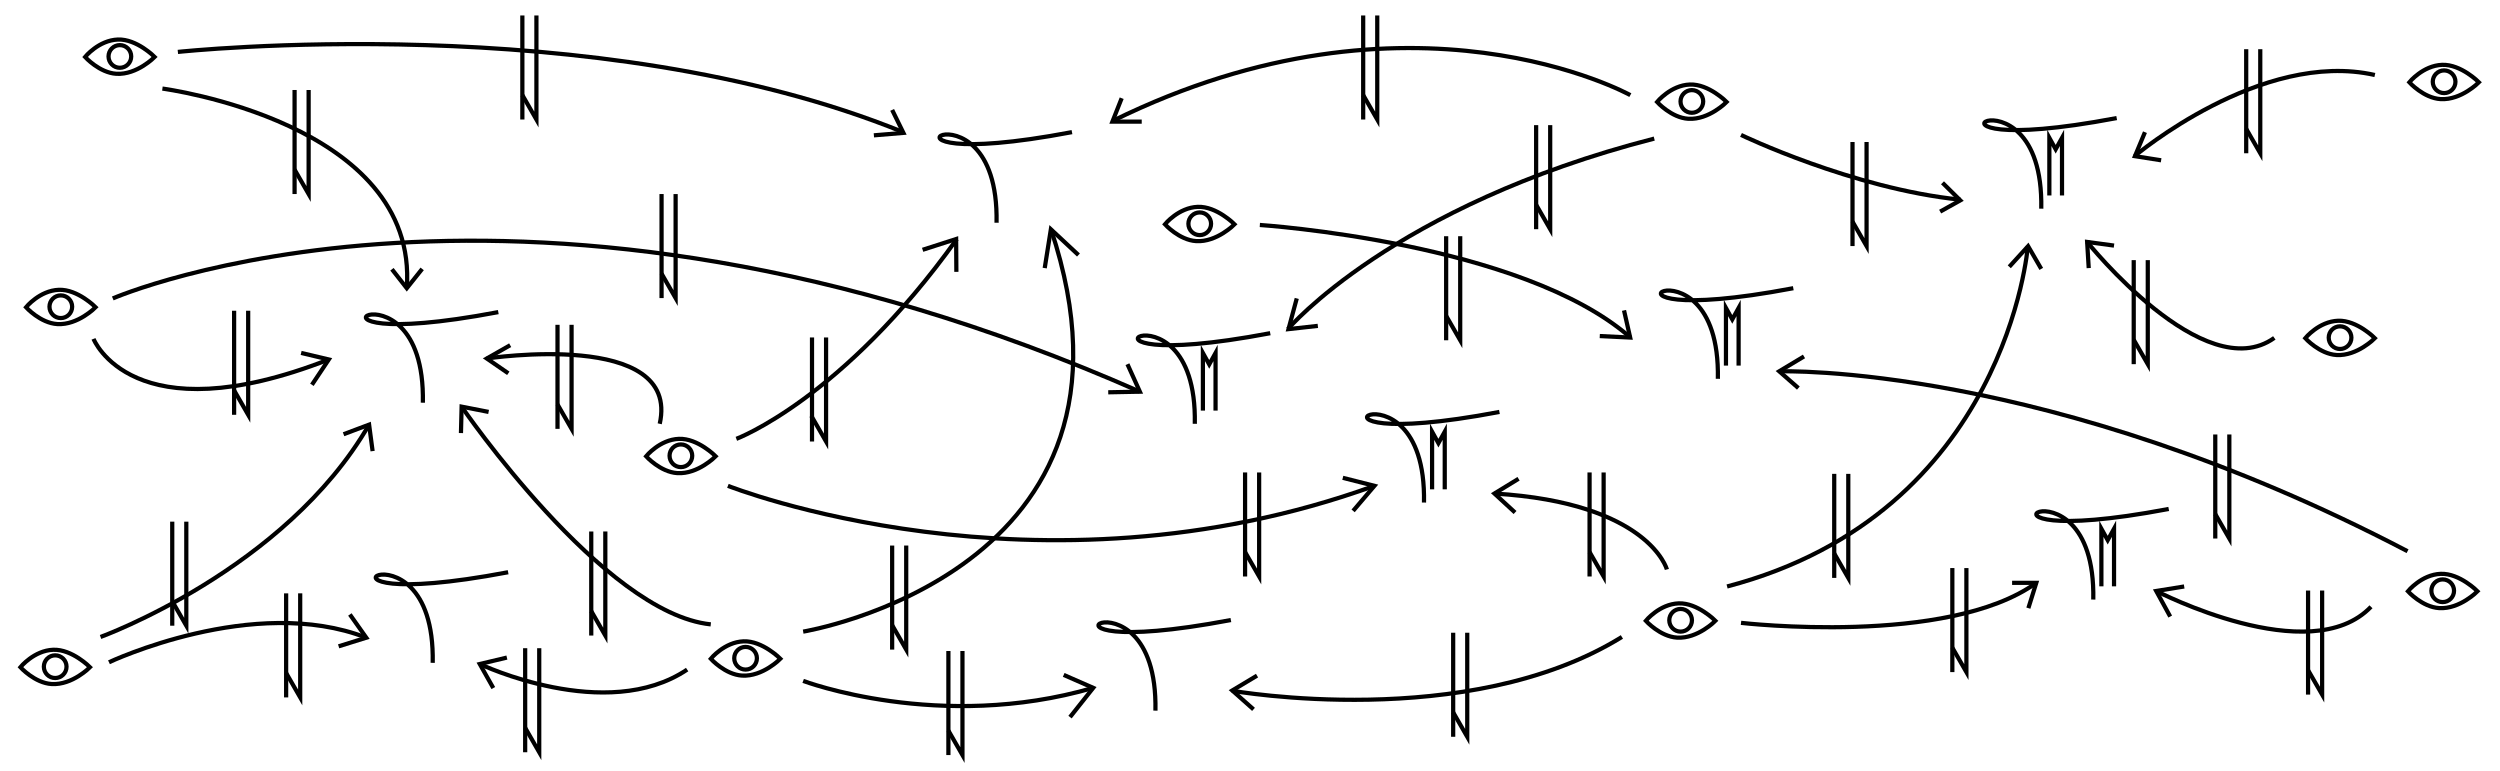<?xml version="1.0" encoding="utf-8"?>
<!-- Generator: Adobe Illustrator 16.0.0, SVG Export Plug-In . SVG Version: 6.00 Build 0)  -->
<!DOCTYPE svg PUBLIC "-//W3C//DTD SVG 1.1//EN" "http://www.w3.org/Graphics/SVG/1.1/DTD/svg11.dtd">
<svg version="1.1" id="Calque_1" xmlns="http://www.w3.org/2000/svg" xmlns:xlink="http://www.w3.org/1999/xlink" x="0px" y="0px"
	 width="1778px" height="548px" viewBox="-346.5 -174 1778 548" enable-background="new -346.5 -174 1778 548" xml:space="preserve"
	>
<path fill="none" stroke="#000000" stroke-width="3" stroke-miterlimit="10" d="M-220-137.072c0,0,297.5-31.928,515.781,57.041"/>
<polyline fill="none" stroke="#000000" stroke-width="3" stroke-miterlimit="10" points="275,-77.75 296,-79.5 288,-95.834 "/>
<path fill="none" stroke="#000000" stroke-width="3" stroke-miterlimit="10" d="M813-106.344c0,0-155.625-86.375-368.125,18.313"/>
<polyline fill="none" stroke="#000000" stroke-width="3" stroke-miterlimit="10" points="465.5,-87.5 444.656,-87.5 
	451.245,-104.167 "/>
<path fill="none" stroke="#000000" stroke-width="3" stroke-miterlimit="10" d="M415.892-80.031
	c-175.525,33.253-51.481-49.415-53.643,64.442"/>
<path fill="none" stroke="#000000" stroke-width="3" stroke-miterlimit="10" d="M-236.5-133.486c0,0-12.514,12.818-27.215,11.967
	C-275.83-122.222-286-133.486-286-133.486s9.65-11.887,23.359-12.395C-249.2-146.378-236.5-133.486-236.5-133.486z"/>
<circle fill="none" stroke="#000000" stroke-width="3" stroke-miterlimit="10" cx="-261.25" cy="-133.856" r="8.064"/>
<path fill="none" stroke="#000000" stroke-width="3" stroke-miterlimit="10" d="M881.5-101.486c0,0-12.514,12.818-27.215,11.967
	C842.17-90.222,832-101.486,832-101.486s9.65-11.887,23.359-12.395C868.8-114.378,881.5-101.486,881.5-101.486z"/>
<circle fill="none" stroke="#000000" stroke-width="3" stroke-miterlimit="10" cx="856.75" cy="-101.856" r="8.064"/>
<path fill="none" stroke="#000000" stroke-width="3" stroke-miterlimit="10" d="M177.191,138.105c0,0,75.403-28.105,156.809-142.105
	"/>
<line fill="none" stroke="#000000" stroke-width="3" stroke-miterlimit="10" x1="231" y1="66" x2="231" y2="140"/>
<polyline fill="none" stroke="#000000" stroke-width="3" stroke-miterlimit="10" points="230.5,121.75 241,140 241,66 "/>
<path fill="none" stroke="#000000" stroke-width="3" stroke-miterlimit="10" d="M162.5,150.514c0,0-12.514,12.818-27.215,11.967
	C123.17,161.778,113,150.514,113,150.514s9.65-11.887,23.359-12.395C149.8,137.622,162.5,150.514,162.5,150.514z"/>
<circle fill="none" stroke="#000000" stroke-width="3" stroke-miterlimit="10" cx="137.75" cy="150.144" r="8.064"/>
<path fill="none" stroke="#000000" stroke-width="3" stroke-miterlimit="10" d="M171.191,171.521c0,0,219.309,87,459.809,0"/>
<path fill="none" stroke="#000000" stroke-width="3" stroke-miterlimit="10" d="M224.707,275.208c0,0,257.293-42.239,176.293-286"/>
<path fill="none" stroke="#000000" stroke-width="3" stroke-miterlimit="10" d="M208.5,294.514c0,0-12.514,12.818-27.215,11.967
	C169.17,305.778,159,294.514,159,294.514s9.65-11.887,23.359-12.395C195.8,281.622,208.5,294.514,208.5,294.514z"/>
<circle fill="none" stroke="#000000" stroke-width="3" stroke-miterlimit="10" cx="183.75" cy="294.144" r="8.064"/>
<path fill="none" stroke="#000000" stroke-width="3" stroke-miterlimit="10" d="M569.5,60c0,0,74.281-87.629,260.5-135.435"/>
<path fill="none" stroke="#000000" stroke-width="3" stroke-miterlimit="10" d="M556.892,62.969
	c-175.525,33.253-51.481-49.415-53.643,64.442"/>
<path fill="none" stroke="#000000" stroke-width="3" stroke-miterlimit="10" d="M-266.293,38.25c0,0,291.793-127.25,730.469,66.315"
	/>
<path fill="none" stroke="#000000" stroke-width="3" stroke-miterlimit="10" d="M719.892,118.969
	c-175.525,33.253-51.481-49.415-53.642,64.442"/>
<path fill="none" stroke="#000000" stroke-width="3" stroke-miterlimit="10" d="M531.5-14.486c0,0-12.514,12.818-27.215,11.967
	C492.17-3.222,482-14.486,482-14.486s9.65-11.887,23.359-12.395C518.8-27.378,531.5-14.486,531.5-14.486z"/>
<circle fill="none" stroke="#000000" stroke-width="3" stroke-miterlimit="10" cx="506.75" cy="-14.856" r="8.064"/>
<path fill="none" stroke="#000000" stroke-width="3" stroke-miterlimit="10" d="M928.892,30.969
	C753.366,64.222,877.41-18.446,875.25,95.411"/>
<path fill="none" stroke="#000000" stroke-width="3" stroke-miterlimit="10" d="M549.5-14c0,0,186.392,12.283,263.5,80"/>
<path fill="none" stroke="#000000" stroke-width="3" stroke-miterlimit="10" d="M7.892,47.969
	C-167.634,81.222-43.59-1.446-45.751,112.411"/>
<path fill="none" stroke="#000000" stroke-width="3" stroke-miterlimit="10" d="M14.892,232.969
	c-175.525,33.253-51.481-49.415-53.643,64.442"/>
<path fill="none" stroke="#000000" stroke-width="3" stroke-miterlimit="10" d="M-278.5,44.514c0,0-12.514,12.818-27.215,11.967
	C-317.83,55.778-328,44.514-328,44.514s9.65-11.887,23.359-12.395C-291.2,31.622-278.5,44.514-278.5,44.514z"/>
<circle fill="none" stroke="#000000" stroke-width="3" stroke-miterlimit="10" cx="-303.25" cy="44.144" r="8.064"/>
<path fill="none" stroke="#000000" stroke-width="3" stroke-miterlimit="10" d="M-231-111c0,0,182.512,23.969,173.801,141.969"/>
<path fill="none" stroke="#000000" stroke-width="3" stroke-miterlimit="10" d="M-282.5,300.514c0,0-12.514,12.818-27.215,11.967
	C-321.83,311.778-332,300.514-332,300.514s9.65-11.887,23.359-12.395C-295.2,287.622-282.5,300.514-282.5,300.514z"/>
<circle fill="none" stroke="#000000" stroke-width="3" stroke-miterlimit="10" cx="-307.25" cy="300.144" r="8.064"/>
<path fill="none" stroke="#000000" stroke-width="3" stroke-miterlimit="10" d="M-275,279c0,0,131.332-47.596,191-150.998"/>
<path fill="none" stroke="#000000" stroke-width="3" stroke-miterlimit="10" d="M873.5,267.514c0,0-12.514,12.818-27.215,11.967
	C834.17,278.778,824,267.514,824,267.514s9.65-11.887,23.359-12.395C860.8,254.622,873.5,267.514,873.5,267.514z"/>
<circle fill="none" stroke="#000000" stroke-width="3" stroke-miterlimit="10" cx="848.75" cy="267.144" r="8.064"/>
<path fill="none" stroke="#000000" stroke-width="3" stroke-miterlimit="10" d="M528.892,266.969
	c-175.525,33.253-51.481-49.415-53.643,64.442"/>
<path fill="none" stroke="#000000" stroke-width="3" stroke-miterlimit="10" d="M1195.892,187.969
	c-175.525,33.253-51.481-49.415-53.642,64.442"/>
<path fill="none" stroke="#000000" stroke-width="3" stroke-miterlimit="10" d="M1158.892-90.031
	c-175.525,33.253-51.481-49.415-53.642,64.442"/>
<path fill="none" stroke="#000000" stroke-width="3" stroke-miterlimit="10" d="M1416.5-115.486c0,0-12.514,12.818-27.215,11.967
	c-12.115-0.702-22.285-11.967-22.285-11.967s9.65-11.887,23.359-12.395C1403.8-128.378,1416.5-115.486,1416.5-115.486z"/>
<circle fill="none" stroke="#000000" stroke-width="3" stroke-miterlimit="10" cx="1391.75" cy="-115.856" r="8.064"/>
<path fill="none" stroke="#000000" stroke-width="3" stroke-miterlimit="10" d="M1342.5,66.514c0,0-12.514,12.818-27.215,11.967
	C1303.17,77.778,1293,66.514,1293,66.514s9.65-11.887,23.359-12.395C1329.8,53.622,1342.5,66.514,1342.5,66.514z"/>
<circle fill="none" stroke="#000000" stroke-width="3" stroke-miterlimit="10" cx="1317.75" cy="66.144" r="8.064"/>
<path fill="none" stroke="#000000" stroke-width="3" stroke-miterlimit="10" d="M1415.5,246.514c0,0-12.514,12.818-27.215,11.967
	c-12.115-0.702-22.285-11.967-22.285-11.967s9.65-11.887,23.359-12.395C1402.8,233.622,1415.5,246.514,1415.5,246.514z"/>
<circle fill="none" stroke="#000000" stroke-width="3" stroke-miterlimit="10" cx="1390.75" cy="246.144" r="8.064"/>
<path fill="none" stroke="#000000" stroke-width="3" stroke-miterlimit="10" d="M-269,297c0,0,103-48.666,183-17.479"/>
<path fill="none" stroke="#000000" stroke-width="3" stroke-miterlimit="10" d="M224.707,310.25c0,0,97.146,36.75,206.293,4.958"/>
<path fill="none" stroke="#000000" stroke-width="3" stroke-miterlimit="10" d="M529.707,317.25c0,0,167.543,29.695,277.293-38.25"
	/>
<path fill="none" stroke="#000000" stroke-width="3" stroke-miterlimit="10" d="M1095.711,1c0,0-14.711,189.854-213.91,242.105"/>
<path fill="none" stroke="#000000" stroke-width="3" stroke-miterlimit="10" d="M1137.801-2.031c0,0,83.199,104.137,133.199,68.345"
	/>
<path fill="none" stroke="#000000" stroke-width="3" stroke-miterlimit="10" d="M-5.293,298.25c0,0,89.793,42.75,147.496,3.958"/>
<path fill="none" stroke="#000000" stroke-width="3" stroke-miterlimit="10" d="M-18.199,115.208c0,0,100.553,147,177.199,154.847"
	/>
<path fill="none" stroke="#000000" stroke-width="3" stroke-miterlimit="10" d="M-0.291,80.969c0,0,138.041-20.969,122.994,46.442"
	/>
<path fill="none" stroke="#000000" stroke-width="3" stroke-miterlimit="10" d="M-280,67.001c0,0,27.334,69.333,167.334,14.666"/>
<path fill="none" stroke="#000000" stroke-width="3" stroke-miterlimit="10" d="M891.709,268.969c0,0,146.977,17.031,210.002-28.447
	"/>
<path fill="none" stroke="#000000" stroke-width="3" stroke-miterlimit="10" d="M1187,246.313c0,0,109.354,56.698,152.75,11.23"/>
<path fill="none" stroke="#000000" stroke-width="3" stroke-miterlimit="10" d="M891.709-78.031c0,0,79.332,38.196,155.977,46.043"
	/>
<path fill="none" stroke="#000000" stroke-width="3" stroke-miterlimit="10" d="M1171.709-63.031c0,0,89.791-75.969,170.791-57.625"
	/>
<path fill="none" stroke="#000000" stroke-width="3" stroke-miterlimit="10" d="M919,90.105c0,0,189.967-6.38,446.756,127.931"/>
<path fill="none" stroke="#000000" stroke-width="3" stroke-miterlimit="10" d="M839,231c0,0-12.666-47.332-122.666-53.998"/>
<line fill="none" stroke="#000000" stroke-width="3" stroke-miterlimit="10" x1="623" y1="-163" x2="623" y2="-89"/>
<polyline fill="none" stroke="#000000" stroke-width="3" stroke-miterlimit="10" points="623,-106.381 633,-89 633,-163 "/>
<line fill="none" stroke="#000000" stroke-width="3" stroke-miterlimit="10" x1="25" y1="-163" x2="25" y2="-89"/>
<polyline fill="none" stroke="#000000" stroke-width="3" stroke-miterlimit="10" points="25,-106.381 35,-89 35,-163 "/>
<line fill="none" stroke="#000000" stroke-width="3" stroke-miterlimit="10" x1="124" y1="-36" x2="124" y2="38"/>
<polyline fill="none" stroke="#000000" stroke-width="3" stroke-miterlimit="10" points="124,20.619 134,38 134,-36 "/>
<line fill="none" stroke="#000000" stroke-width="3" stroke-miterlimit="10" x1="-180" y1="47" x2="-180" y2="121"/>
<polyline fill="none" stroke="#000000" stroke-width="3" stroke-miterlimit="10" points="-180,103.619 -170,121 -170,47 "/>
<line fill="none" stroke="#000000" stroke-width="3" stroke-miterlimit="10" x1="-137" y1="-110" x2="-137" y2="-36"/>
<polyline fill="none" stroke="#000000" stroke-width="3" stroke-miterlimit="10" points="-137,-53.381 -127,-36 -127,-110 "/>
<line fill="none" stroke="#000000" stroke-width="3" stroke-miterlimit="10" x1="746" y1="-85" x2="746" y2="-11"/>
<polyline fill="none" stroke="#000000" stroke-width="3" stroke-miterlimit="10" points="746,-28.381 756,-11 756,-85 "/>
<line fill="none" stroke="#000000" stroke-width="3" stroke-miterlimit="10" x1="682" y1="-6" x2="682" y2="68"/>
<polyline fill="none" stroke="#000000" stroke-width="3" stroke-miterlimit="10" points="682,50.619 692,68 692,-6 "/>
<line fill="none" stroke="#000000" stroke-width="3" stroke-miterlimit="10" x1="288" y1="214" x2="288" y2="288"/>
<polyline fill="none" stroke="#000000" stroke-width="3" stroke-miterlimit="10" points="288,270.619 298,288 298,214 "/>
<line fill="none" stroke="#000000" stroke-width="3" stroke-miterlimit="10" x1="539" y1="162" x2="539" y2="236"/>
<polyline fill="none" stroke="#000000" stroke-width="3" stroke-miterlimit="10" points="539,218.619 549,236 549,162 "/>
<line fill="none" stroke="#000000" stroke-width="3" stroke-miterlimit="10" x1="50" y1="57" x2="50" y2="131"/>
<polyline fill="none" stroke="#000000" stroke-width="3" stroke-miterlimit="10" points="50,113.619 60,131 60,57 "/>
<line fill="none" stroke="#000000" stroke-width="3" stroke-miterlimit="10" x1="74" y1="204" x2="74" y2="278"/>
<polyline fill="none" stroke="#000000" stroke-width="3" stroke-miterlimit="10" points="74,260.619 84,278 84,204 "/>
<line fill="none" stroke="#000000" stroke-width="3" stroke-miterlimit="10" x1="27" y1="287" x2="27" y2="361"/>
<polyline fill="none" stroke="#000000" stroke-width="3" stroke-miterlimit="10" points="27,343.619 37,361 37,287 "/>
<line fill="none" stroke="#000000" stroke-width="3" stroke-miterlimit="10" x1="328" y1="289" x2="328" y2="363"/>
<polyline fill="none" stroke="#000000" stroke-width="3" stroke-miterlimit="10" points="328,345.619 338,363 338,289 "/>
<line fill="none" stroke="#000000" stroke-width="3" stroke-miterlimit="10" x1="687" y1="276" x2="687" y2="350"/>
<polyline fill="none" stroke="#000000" stroke-width="3" stroke-miterlimit="10" points="687,332.619 697,350 697,276 "/>
<line fill="none" stroke="#000000" stroke-width="3" stroke-miterlimit="10" x1="784" y1="162" x2="784" y2="236"/>
<polyline fill="none" stroke="#000000" stroke-width="3" stroke-miterlimit="10" points="784,218.619 794,236 794,162 "/>
<line fill="none" stroke="#000000" stroke-width="3" stroke-miterlimit="10" x1="958" y1="163" x2="958" y2="237"/>
<polyline fill="none" stroke="#000000" stroke-width="3" stroke-miterlimit="10" points="958,219.619 968,237 968,163 "/>
<line fill="none" stroke="#000000" stroke-width="3" stroke-miterlimit="10" x1="1042" y1="230" x2="1042" y2="304"/>
<polyline fill="none" stroke="#000000" stroke-width="3" stroke-miterlimit="10" points="1042,286.619 1052,304 1052,230 "/>
<line fill="none" stroke="#000000" stroke-width="3" stroke-miterlimit="10" x1="1295" y1="246" x2="1295" y2="320"/>
<polyline fill="none" stroke="#000000" stroke-width="3" stroke-miterlimit="10" points="1295,302.619 1305,320 1305,246 "/>
<line fill="none" stroke="#000000" stroke-width="3" stroke-miterlimit="10" x1="1229" y1="135" x2="1229" y2="209"/>
<polyline fill="none" stroke="#000000" stroke-width="3" stroke-miterlimit="10" points="1229,191.619 1239,209 1239,135 "/>
<line fill="none" stroke="#000000" stroke-width="3" stroke-miterlimit="10" x1="1171" y1="11" x2="1171" y2="85"/>
<polyline fill="none" stroke="#000000" stroke-width="3" stroke-miterlimit="10" points="1171,67.619 1181,85 1181,11 "/>
<line fill="none" stroke="#000000" stroke-width="3" stroke-miterlimit="10" x1="1251" y1="-139" x2="1251" y2="-65"/>
<polyline fill="none" stroke="#000000" stroke-width="3" stroke-miterlimit="10" points="1251,-82.381 1261,-65 1261,-139 "/>
<line fill="none" stroke="#000000" stroke-width="3" stroke-miterlimit="10" x1="971" y1="-73" x2="971" y2="1"/>
<polyline fill="none" stroke="#000000" stroke-width="3" stroke-miterlimit="10" points="971,-16.381 981,1 981,-73 "/>
<line fill="none" stroke="#000000" stroke-width="3" stroke-miterlimit="10" x1="-143" y1="248" x2="-143" y2="322"/>
<polyline fill="none" stroke="#000000" stroke-width="3" stroke-miterlimit="10" points="-143,304.619 -133,322 -133,248 "/>
<line fill="none" stroke="#000000" stroke-width="3" stroke-miterlimit="10" x1="-224" y1="197" x2="-224" y2="271"/>
<polyline fill="none" stroke="#000000" stroke-width="3" stroke-miterlimit="10" points="-224,253.619 -214,271 -214,197 "/>
<polyline fill="none" stroke="#000000" stroke-width="3" stroke-miterlimit="10" points="1033.334,-23.5 1047.656,-31.5 1035,-44 
	"/>
<polyline fill="none" stroke="#000000" stroke-width="3" stroke-miterlimit="10" points="1096.068,258.521 1101.711,240.5 
	1084.5,240.5 "/>
<polyline fill="none" stroke="#000000" stroke-width="3" stroke-miterlimit="10" points="1196.95,264.5 1187,246.313 
	1206.9,243.105 "/>
<polyline fill="none" stroke="#000000" stroke-width="3" stroke-miterlimit="10" points="936.5,79.5 918.875,90.07 932.5,102 "/>
<polyline fill="none" stroke="#000000" stroke-width="3" stroke-miterlimit="10" points="1105.25,17.25 1095.875,1.07 1082.5,15.75 
	"/>
<polyline fill="none" stroke="#000000" stroke-width="3" stroke-miterlimit="10" points="1157,0.667 1137.875,-1.93 1139,16.667 "/>
<polyline fill="none" stroke="#000000" stroke-width="3" stroke-miterlimit="10" points="1179,-79.999 1171.875,-62.93 1190.5,-60 
	"/>
<polyline fill="none" stroke="#000000" stroke-width="3" stroke-miterlimit="10" points="808.5,46.75 812.875,66.07 791.25,65 "/>
<polyline fill="none" stroke="#000000" stroke-width="3" stroke-miterlimit="10" points="333.668,19.334 333.5,-4 309.668,3.668 "/>
<polyline fill="none" stroke="#000000" stroke-width="3" stroke-miterlimit="10" points="420.5,7.369 400.875,-10.93 396.5,16.667 
	"/>
<polyline fill="none" stroke="#000000" stroke-width="3" stroke-miterlimit="10" points="455.334,85.001 464.176,104.565 
	441.668,105.001 "/>
<polyline fill="none" stroke="#000000" stroke-width="3" stroke-miterlimit="10" points="-67.75,17.5 -57.199,30.969 -46.25,17.25 
	"/>
<polyline fill="none" stroke="#000000" stroke-width="3" stroke-miterlimit="10" points="16.333,71.5 -0.291,80.969 15,91.5 "/>
<polyline fill="none" stroke="#000000" stroke-width="3" stroke-miterlimit="10" points="1,118.958 -18.199,115.208 -18.667,134 "/>
<polyline fill="none" stroke="#000000" stroke-width="3" stroke-miterlimit="10" points="-102.167,134.833 -84,128.002 
	-81.5,146.833 "/>
<polyline fill="none" stroke="#000000" stroke-width="3" stroke-miterlimit="10" points="-132.333,77 -112.666,81.667 
	-124.667,99.667 "/>
<polyline fill="none" stroke="#000000" stroke-width="3" stroke-miterlimit="10" points="14,293.667 -5.293,298.25 4.333,315.334 
	"/>
<polyline fill="none" stroke="#000000" stroke-width="3" stroke-miterlimit="10" points="-97.667,263.002 -86,279.521 
	-105.667,285.667 "/>
<polyline fill="none" stroke="#000000" stroke-width="3" stroke-miterlimit="10" points="575.75,38.25 569.875,60.07 590.75,57.75 
	"/>
<polyline fill="none" stroke="#000000" stroke-width="3" stroke-miterlimit="10" points="608.5,165.833 631,171.521 
	615.834,189.333 "/>
<polyline fill="none" stroke="#000000" stroke-width="3" stroke-miterlimit="10" points="733.5,166.5 716.334,177.002 731,190.5 "/>
<polyline fill="none" stroke="#000000" stroke-width="3" stroke-miterlimit="10" points="410,306 431,315.208 414.5,336 "/>
<polyline fill="none" stroke="#000000" stroke-width="3" stroke-miterlimit="10" points="547.5,306.5 529.875,317.07 545,330.5 "/>
<polyline fill="none" stroke="#000000" stroke-width="3" stroke-miterlimit="10" points="1120,-35 1120,-75.969 1115.5,-67.839 
	1111,-75.969 1111,-35 "/>
<polyline fill="none" stroke="#000000" stroke-width="3" stroke-miterlimit="10" points="890,86 890,45.031 885.5,53.161 
	881,45.031 881,86 "/>
<polyline fill="none" stroke="#000000" stroke-width="3" stroke-miterlimit="10" points="1157,243 1157,202.031 1152.5,210.161 
	1148,202.031 1148,243 "/>
<polyline fill="none" stroke="#000000" stroke-width="3" stroke-miterlimit="10" points="681,174 681,133.031 676.5,141.161 
	672,133.031 672,174 "/>
<polyline fill="none" stroke="#000000" stroke-width="3" stroke-miterlimit="10" points="518,118 518,77.031 513.5,85.161 
	509,77.031 509,118 "/>
</svg>
